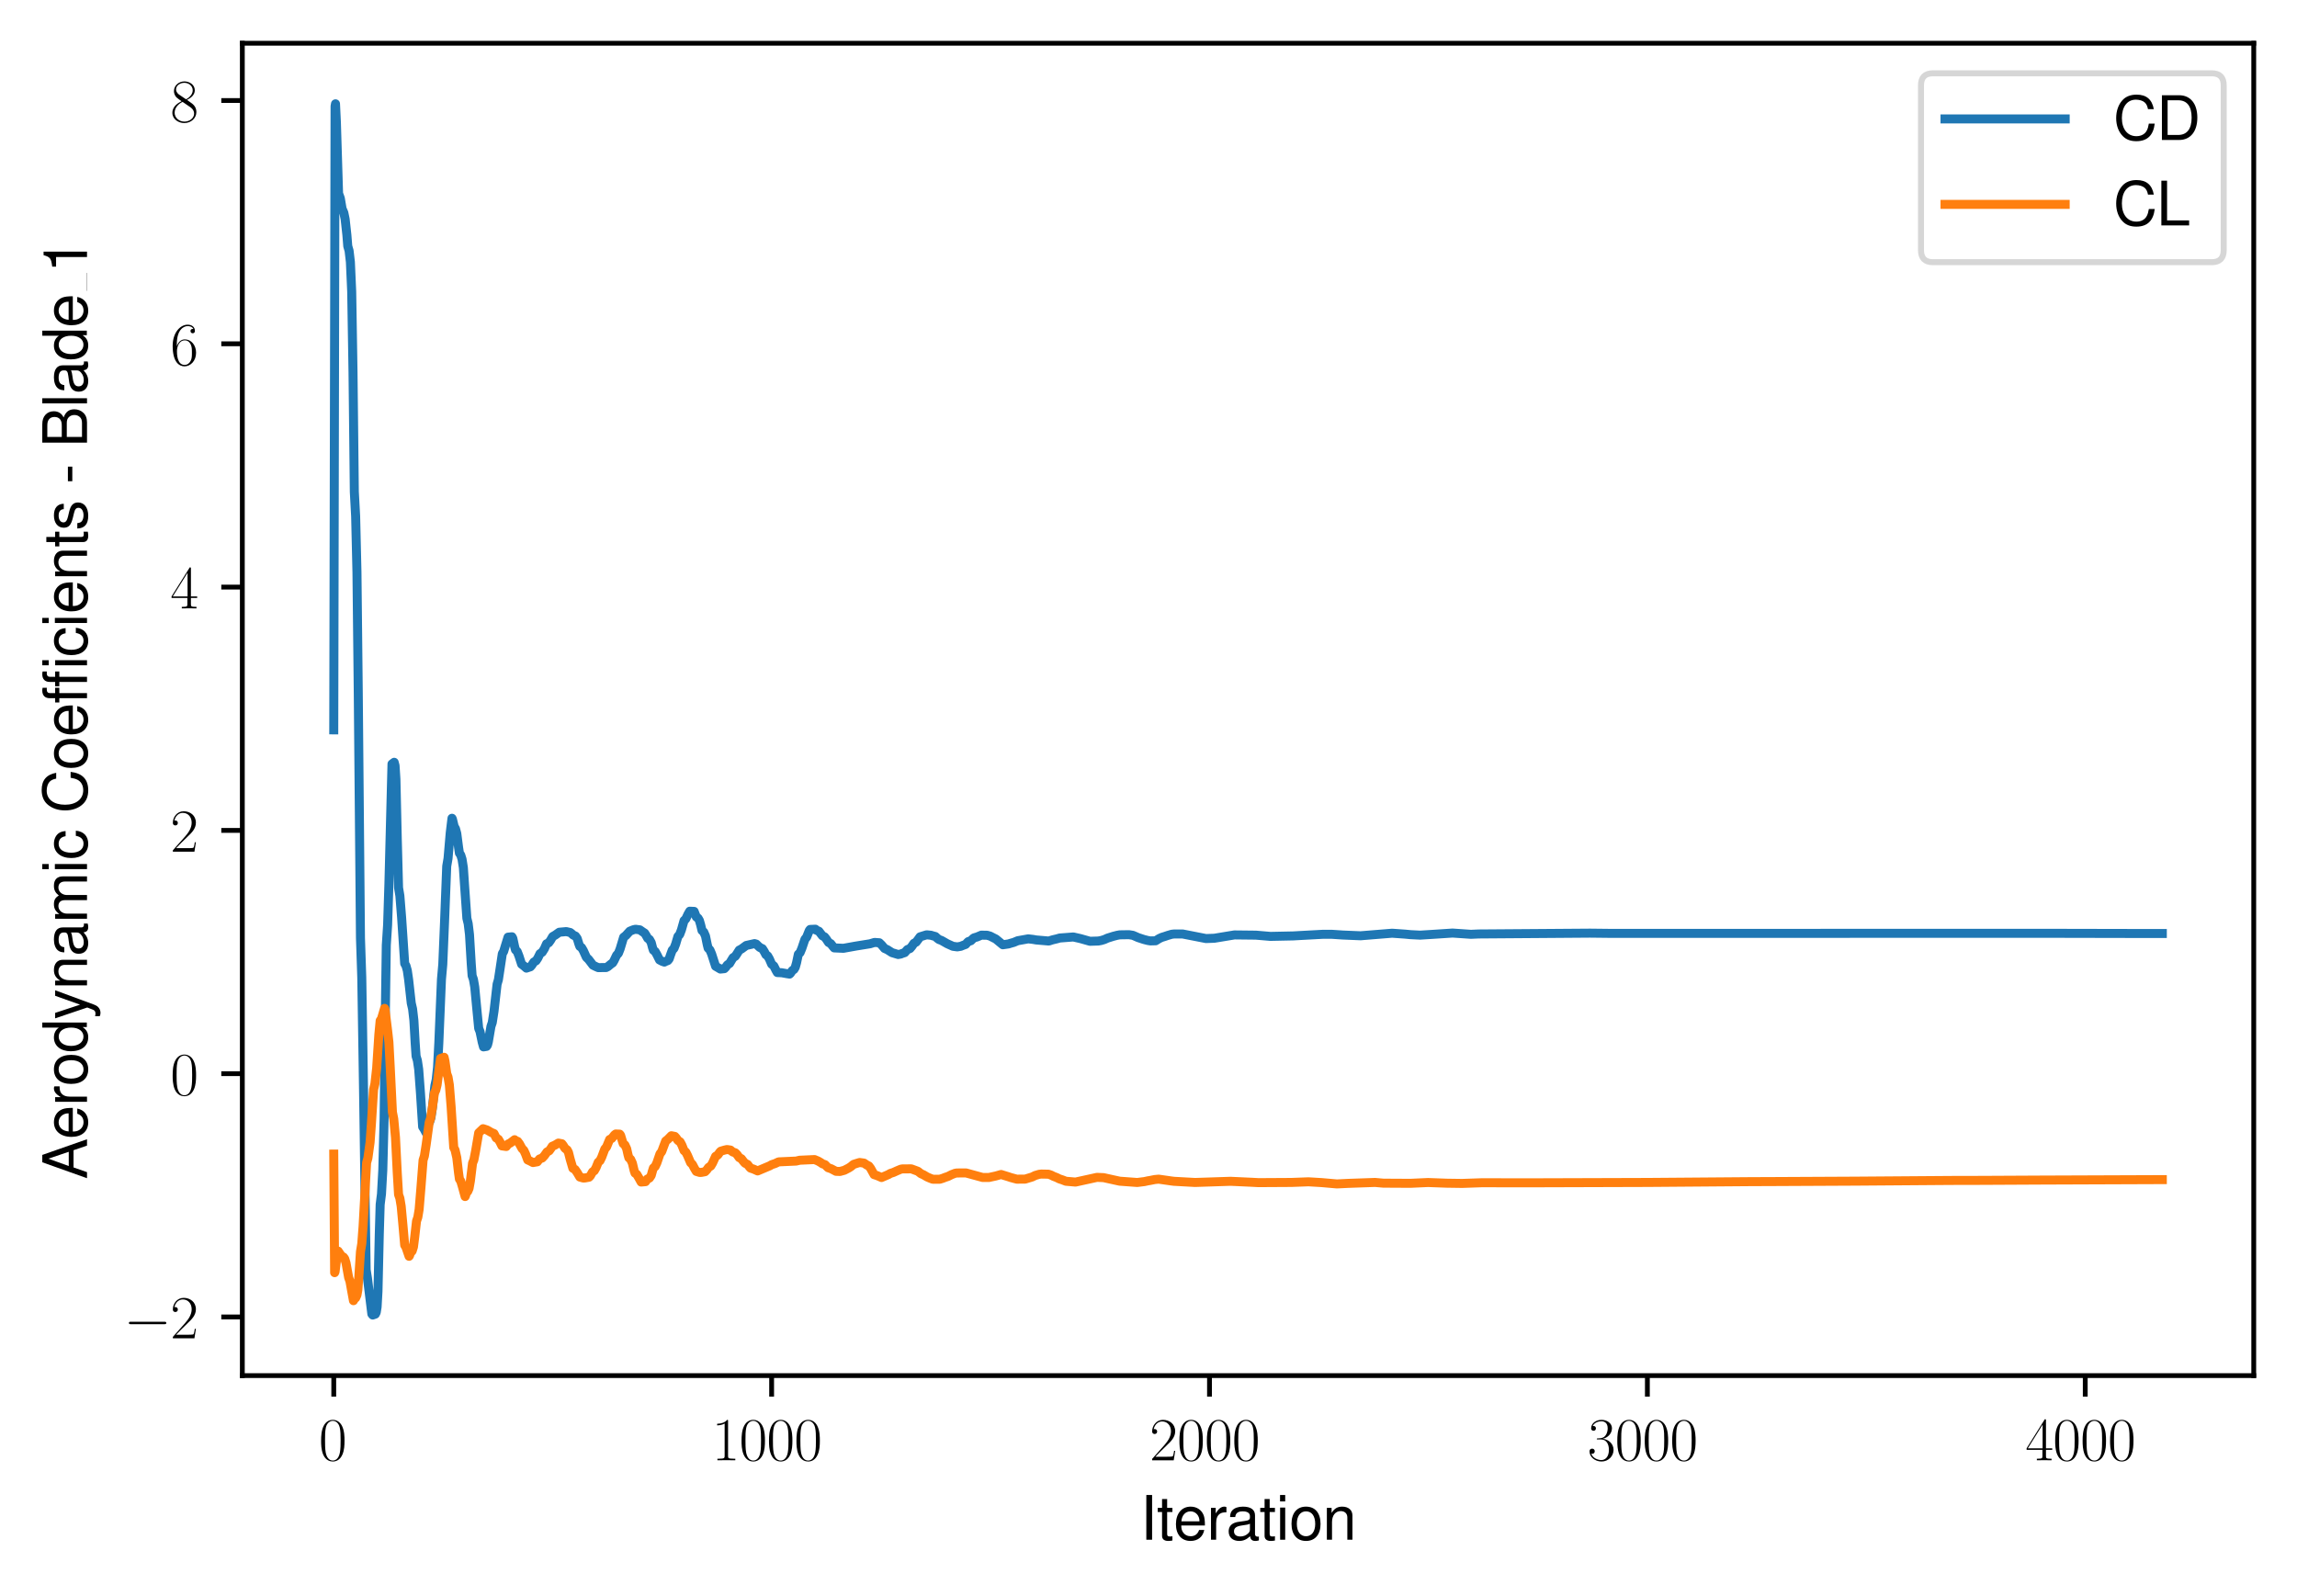 <?xml version="1.0" encoding="utf-8" standalone="no"?>
<!DOCTYPE svg PUBLIC "-//W3C//DTD SVG 1.1//EN"
  "http://www.w3.org/Graphics/SVG/1.1/DTD/svg11.dtd">
<svg xmlns:xlink="http://www.w3.org/1999/xlink" width="382.335pt" height="265.601pt" viewBox="0 0 382.335 265.601" xmlns="http://www.w3.org/2000/svg" version="1.1">
 <defs>
  <style type="text/css">*{stroke-linejoin: round; stroke-linecap: butt}</style>
 </defs>
 <g id="figure_1">
  <g id="patch_1">
   <path d="M 0 265.601 
L 382.335 265.601 
L 382.335 0 
L 0 0 
z
" style="fill: #ffffff"/>
  </g>
  <g id="axes_1">
   <g id="patch_2">
    <path d="M 40.335 228.96 
L 375.135 228.96 
L 375.135 7.2 
L 40.335 7.2 
z
" style="fill: #ffffff"/>
   </g>
   <g id="matplotlib.axis_1">
    <g id="xtick_1">
     <g id="line2d_1">
      <defs>
       <path id="m0f46bc70d5" d="M 0 0 
L 0 3.5 
" style="stroke: #000000; stroke-width: 0.8"/>
      </defs>
      <g>
       <use xlink:href="#m0f46bc70d5" x="55.553" y="228.96" style="stroke: #000000; stroke-width: 0.8"/>
      </g>
     </g>
     <g id="text_1">
      <!-- $\mathdefault{0}$ -->
      <g transform="translate(53.062 243.058) scale(0.1 -0.1)">
       <defs>
        <path id="CMR17-30" d="M 2688 2038 
C 2688 2430 2682 3099 2413 3613 
C 2176 4063 1798 4224 1466 4224 
C 1158 4224 768 4082 525 3620 
C 269 3137 243 2539 243 2038 
C 243 1671 250 1112 448 623 
C 723 -39 1216 -128 1466 -128 
C 1760 -128 2208 -7 2470 604 
C 2662 1048 2688 1568 2688 2038 
z
M 1466 -26 
C 1056 -26 813 328 723 816 
C 653 1196 653 1749 653 2109 
C 653 2604 653 3015 736 3407 
C 858 3954 1216 4121 1466 4121 
C 1728 4121 2067 3947 2189 3420 
C 2272 3054 2278 2623 2278 2109 
C 2278 1691 2278 1176 2202 797 
C 2067 96 1690 -26 1466 -26 
z
" transform="scale(0.016)"/>
       </defs>
       <use xlink:href="#CMR17-30" transform="scale(0.996)"/>
      </g>
     </g>
    </g>
    <g id="xtick_2">
     <g id="line2d_2">
      <g>
       <use xlink:href="#m0f46bc70d5" x="128.437" y="228.96" style="stroke: #000000; stroke-width: 0.8"/>
      </g>
     </g>
     <g id="text_2">
      <!-- $\mathdefault{1000}$ -->
      <g transform="translate(118.474 243.058) scale(0.1 -0.1)">
       <defs>
        <path id="CMR17-31" d="M 1702 4083 
C 1702 4217 1696 4224 1606 4224 
C 1357 3927 979 3833 621 3820 
C 602 3820 570 3820 563 3808 
C 557 3795 557 3782 557 3648 
C 755 3648 1088 3686 1344 3839 
L 1344 467 
C 1344 243 1331 166 781 166 
L 589 166 
L 589 0 
C 896 6 1216 12 1523 12 
C 1830 12 2150 6 2458 0 
L 2458 166 
L 2266 166 
C 1715 166 1702 236 1702 467 
L 1702 4083 
z
" transform="scale(0.016)"/>
       </defs>
       <use xlink:href="#CMR17-31" transform="scale(0.996)"/>
       <use xlink:href="#CMR17-30" transform="translate(45.69 0) scale(0.996)"/>
       <use xlink:href="#CMR17-30" transform="translate(91.381 0) scale(0.996)"/>
       <use xlink:href="#CMR17-30" transform="translate(137.071 0) scale(0.996)"/>
      </g>
     </g>
    </g>
    <g id="xtick_3">
     <g id="line2d_3">
      <g>
       <use xlink:href="#m0f46bc70d5" x="201.321" y="228.96" style="stroke: #000000; stroke-width: 0.8"/>
      </g>
     </g>
     <g id="text_3">
      <!-- $\mathdefault{2000}$ -->
      <g transform="translate(191.358 243.058) scale(0.1 -0.1)">
       <defs>
        <path id="CMR17-32" d="M 2669 990 
L 2554 990 
C 2490 537 2438 460 2413 422 
C 2381 371 1920 371 1830 371 
L 602 371 
C 832 620 1280 1073 1824 1596 
C 2214 1966 2669 2400 2669 3033 
C 2669 3788 2067 4224 1395 4224 
C 691 4224 262 3603 262 3027 
C 262 2777 448 2745 525 2745 
C 589 2745 781 2783 781 3007 
C 781 3206 614 3264 525 3264 
C 486 3264 448 3257 422 3244 
C 544 3788 915 4057 1306 4057 
C 1862 4057 2227 3616 2227 3033 
C 2227 2477 1901 1998 1536 1583 
L 262 147 
L 262 0 
L 2515 0 
L 2669 990 
z
" transform="scale(0.016)"/>
       </defs>
       <use xlink:href="#CMR17-32" transform="scale(0.996)"/>
       <use xlink:href="#CMR17-30" transform="translate(45.69 0) scale(0.996)"/>
       <use xlink:href="#CMR17-30" transform="translate(91.381 0) scale(0.996)"/>
       <use xlink:href="#CMR17-30" transform="translate(137.071 0) scale(0.996)"/>
      </g>
     </g>
    </g>
    <g id="xtick_4">
     <g id="line2d_4">
      <g>
       <use xlink:href="#m0f46bc70d5" x="274.205" y="228.96" style="stroke: #000000; stroke-width: 0.8"/>
      </g>
     </g>
     <g id="text_4">
      <!-- $\mathdefault{3000}$ -->
      <g transform="translate(264.242 243.058) scale(0.1 -0.1)">
       <defs>
        <path id="CMR17-33" d="M 1414 2176 
C 1984 2176 2234 1673 2234 1094 
C 2234 322 1824 25 1453 25 
C 1114 25 563 193 390 691 
C 422 678 454 678 486 678 
C 640 678 755 780 755 947 
C 755 1132 614 1216 486 1216 
C 378 1216 211 1164 211 927 
C 211 335 787 -128 1466 -128 
C 2176 -128 2720 432 2720 1087 
C 2720 1718 2208 2176 1600 2246 
C 2086 2347 2554 2776 2554 3353 
C 2554 3856 2048 4224 1472 4224 
C 890 4224 378 3862 378 3347 
C 378 3123 544 3084 627 3084 
C 762 3084 877 3167 877 3334 
C 877 3500 762 3584 627 3584 
C 602 3584 570 3584 544 3571 
C 730 3999 1235 4076 1459 4076 
C 1683 4076 2106 3966 2106 3347 
C 2106 3167 2080 2851 1862 2574 
C 1670 2329 1453 2316 1242 2297 
C 1210 2297 1062 2284 1037 2284 
C 992 2278 966 2272 966 2227 
C 966 2182 973 2176 1101 2176 
L 1414 2176 
z
" transform="scale(0.016)"/>
       </defs>
       <use xlink:href="#CMR17-33" transform="scale(0.996)"/>
       <use xlink:href="#CMR17-30" transform="translate(45.69 0) scale(0.996)"/>
       <use xlink:href="#CMR17-30" transform="translate(91.381 0) scale(0.996)"/>
       <use xlink:href="#CMR17-30" transform="translate(137.071 0) scale(0.996)"/>
      </g>
     </g>
    </g>
    <g id="xtick_5">
     <g id="line2d_5">
      <g>
       <use xlink:href="#m0f46bc70d5" x="347.089" y="228.96" style="stroke: #000000; stroke-width: 0.8"/>
      </g>
     </g>
     <g id="text_5">
      <!-- $\mathdefault{4000}$ -->
      <g transform="translate(337.126 243.058) scale(0.1 -0.1)">
       <defs>
        <path id="CMR17-34" d="M 2150 4147 
C 2150 4281 2144 4288 2029 4288 
L 128 1254 
L 128 1088 
L 1779 1088 
L 1779 460 
C 1779 230 1766 166 1318 166 
L 1197 166 
L 1197 0 
C 1402 12 1747 12 1965 12 
C 2182 12 2528 12 2733 0 
L 2733 166 
L 2611 166 
C 2163 166 2150 230 2150 460 
L 2150 1088 
L 2803 1088 
L 2803 1254 
L 2150 1254 
L 2150 4147 
z
M 1798 3723 
L 1798 1254 
L 256 1254 
L 1798 3723 
z
" transform="scale(0.016)"/>
       </defs>
       <use xlink:href="#CMR17-34" transform="scale(0.996)"/>
       <use xlink:href="#CMR17-30" transform="translate(45.69 0) scale(0.996)"/>
       <use xlink:href="#CMR17-30" transform="translate(91.381 0) scale(0.996)"/>
       <use xlink:href="#CMR17-30" transform="translate(137.071 0) scale(0.996)"/>
      </g>
     </g>
    </g>
    <g id="text_6">
     <!-- Iteration -->
     <g transform="translate(189.787 256.279) scale(0.1 -0.1)">
      <defs>
       <path id="NimbusSanL-Regu-49" d="M 1242 4672 
L 640 4672 
L 640 0 
L 1242 0 
L 1242 4672 
z
" transform="scale(0.016)"/>
       <path id="NimbusSanL-Regu-74" d="M 1626 3328 
L 1075 3328 
L 1075 4249 
L 544 4249 
L 544 3328 
L 90 3328 
L 90 2892 
L 544 2892 
L 544 402 
C 544 64 774 -128 1190 -128 
C 1318 -128 1446 -116 1626 -84 
L 1626 364 
C 1555 345 1472 339 1370 339 
C 1139 339 1075 402 1075 634 
L 1075 2892 
L 1626 2892 
L 1626 3328 
z
" transform="scale(0.016)"/>
       <path id="NimbusSanL-Regu-65" d="M 3283 1484 
C 3283 1998 3245 2311 3149 2565 
C 2931 3123 2419 3456 1792 3456 
C 858 3456 256 2734 256 1619 
C 256 545 838 -128 1779 -128 
C 2547 -128 3078 307 3213 1018 
L 2675 1018 
C 2528 588 2227 364 1798 364 
C 1459 364 1171 514 992 787 
C 864 974 819 1161 813 1484 
L 3283 1484 
z
M 826 1920 
C 870 2552 1248 2963 1786 2963 
C 2310 2963 2714 2519 2714 1959 
C 2714 1946 2714 1933 2707 1920 
L 826 1920 
z
" transform="scale(0.016)"/>
       <path id="NimbusSanL-Regu-72" d="M 442 3328 
L 442 0 
L 979 0 
L 979 1727 
C 979 2203 1101 2514 1357 2698 
C 1523 2819 1683 2857 2054 2863 
L 2054 3404 
C 1965 3449 1920 3456 1850 3456 
C 1504 3456 1242 3251 934 2750 
L 934 3328 
L 442 3328 
z
" transform="scale(0.016)"/>
       <path id="NimbusSanL-Regu-61" d="M 3424 332 
C 3366 320 3341 320 3309 320 
C 3123 320 3021 415 3021 581 
L 3021 2542 
C 3021 3135 2586 3456 1760 3456 
C 1274 3456 870 3315 646 3065 
C 493 2893 429 2702 416 2370 
L 954 2370 
C 998 2778 1242 2963 1741 2963 
C 2221 2963 2490 2784 2490 2466 
L 2490 2326 
C 2490 2103 2355 2007 1933 1956 
C 1178 1861 1062 1835 858 1753 
C 467 1593 269 1294 269 861 
C 269 256 691 -128 1370 -128 
C 1792 -128 2131 19 2509 364 
C 2547 25 2714 -128 3059 -128 
C 3168 -128 3251 -116 3424 -71 
L 3424 332 
z
M 2490 1071 
C 2490 893 2438 785 2278 638 
C 2061 441 1798 339 1485 339 
C 1069 339 826 536 826 874 
C 826 1224 1062 1402 1632 1485 
C 2195 1562 2310 1587 2490 1670 
L 2490 1071 
z
" transform="scale(0.016)"/>
       <path id="NimbusSanL-Regu-69" d="M 960 3358 
L 429 3358 
L 429 0 
L 960 0 
L 960 3358 
z
M 960 4672 
L 422 4672 
L 422 3999 
L 960 3999 
L 960 4672 
z
" transform="scale(0.016)"/>
       <path id="NimbusSanL-Regu-6f" d="M 1741 3456 
C 800 3456 230 2784 230 1663 
C 230 543 794 -128 1747 -128 
C 2688 -128 3264 543 3264 1638 
C 3264 2791 2707 3456 1741 3456 
z
M 1747 2963 
C 2349 2963 2707 2472 2707 1644 
C 2707 861 2336 364 1747 364 
C 1152 364 787 855 787 1663 
C 787 2466 1152 2963 1747 2963 
z
" transform="scale(0.016)"/>
       <path id="NimbusSanL-Regu-6e" d="M 448 3328 
L 448 0 
L 986 0 
L 986 1835 
C 986 2539 1344 2988 1894 2988 
C 2317 2988 2586 2732 2586 2328 
L 2586 0 
L 3117 0 
L 3117 2539 
C 3117 3097 2701 3456 2054 3456 
C 1555 3456 1235 3263 941 2796 
L 941 3328 
L 448 3328 
z
" transform="scale(0.016)"/>
      </defs>
      <use xlink:href="#NimbusSanL-Regu-49" transform="scale(0.996)"/>
      <use xlink:href="#NimbusSanL-Regu-74" transform="translate(27.695 0) scale(0.996)"/>
      <use xlink:href="#NimbusSanL-Regu-65" transform="translate(55.39 0) scale(0.996)"/>
      <use xlink:href="#NimbusSanL-Regu-72" transform="translate(110.782 0) scale(0.996)"/>
      <use xlink:href="#NimbusSanL-Regu-61" transform="translate(142.961 0) scale(0.996)"/>
      <use xlink:href="#NimbusSanL-Regu-74" transform="translate(198.353 0) scale(0.996)"/>
      <use xlink:href="#NimbusSanL-Regu-69" transform="translate(226.048 0) scale(0.996)"/>
      <use xlink:href="#NimbusSanL-Regu-6f" transform="translate(248.165 0) scale(0.996)"/>
      <use xlink:href="#NimbusSanL-Regu-6e" transform="translate(303.556 0) scale(0.996)"/>
     </g>
    </g>
   </g>
   <g id="matplotlib.axis_2">
    <g id="ytick_1">
     <g id="line2d_6">
      <defs>
       <path id="m2d3de90cfa" d="M 0 0 
L -3.5 0 
" style="stroke: #000000; stroke-width: 0.8"/>
      </defs>
      <g>
       <use xlink:href="#m2d3de90cfa" x="40.335" y="219.203" style="stroke: #000000; stroke-width: 0.8"/>
      </g>
     </g>
     <g id="text_7">
      <!-- $\mathdefault{−2}$ -->
      <g transform="translate(20.605 222.752) scale(0.1 -0.1)">
       <defs>
        <path id="CMSY10-0" d="M 4218 1472 
C 4326 1472 4442 1472 4442 1600 
C 4442 1728 4326 1728 4218 1728 
L 755 1728 
C 646 1728 531 1728 531 1600 
C 531 1472 646 1472 755 1472 
L 4218 1472 
z
" transform="scale(0.016)"/>
       </defs>
       <use xlink:href="#CMSY10-0" transform="scale(0.996)"/>
       <use xlink:href="#CMR17-32" transform="translate(77.487 0) scale(0.996)"/>
      </g>
     </g>
    </g>
    <g id="ytick_2">
     <g id="line2d_7">
      <g>
       <use xlink:href="#m2d3de90cfa" x="40.335" y="178.708" style="stroke: #000000; stroke-width: 0.8"/>
      </g>
     </g>
     <g id="text_8">
      <!-- $\mathdefault{0}$ -->
      <g transform="translate(28.353 182.258) scale(0.1 -0.1)">
       <use xlink:href="#CMR17-30" transform="scale(0.996)"/>
      </g>
     </g>
    </g>
    <g id="ytick_3">
     <g id="line2d_8">
      <g>
       <use xlink:href="#m2d3de90cfa" x="40.335" y="138.214" style="stroke: #000000; stroke-width: 0.8"/>
      </g>
     </g>
     <g id="text_9">
      <!-- $\mathdefault{2}$ -->
      <g transform="translate(28.353 141.763) scale(0.1 -0.1)">
       <use xlink:href="#CMR17-32" transform="scale(0.996)"/>
      </g>
     </g>
    </g>
    <g id="ytick_4">
     <g id="line2d_9">
      <g>
       <use xlink:href="#m2d3de90cfa" x="40.335" y="97.719" style="stroke: #000000; stroke-width: 0.8"/>
      </g>
     </g>
     <g id="text_10">
      <!-- $\mathdefault{4}$ -->
      <g transform="translate(28.353 101.268) scale(0.1 -0.1)">
       <use xlink:href="#CMR17-34" transform="scale(0.996)"/>
      </g>
     </g>
    </g>
    <g id="ytick_5">
     <g id="line2d_10">
      <g>
       <use xlink:href="#m2d3de90cfa" x="40.335" y="57.224" style="stroke: #000000; stroke-width: 0.8"/>
      </g>
     </g>
     <g id="text_11">
      <!-- $\mathdefault{6}$ -->
      <g transform="translate(28.353 60.773) scale(0.1 -0.1)">
       <defs>
        <path id="CMR17-36" d="M 678 2198 
C 678 3712 1395 4076 1811 4076 
C 1946 4076 2272 4049 2400 3782 
C 2298 3782 2106 3782 2106 3558 
C 2106 3385 2246 3328 2336 3328 
C 2394 3328 2566 3353 2566 3571 
C 2566 3987 2246 4224 1805 4224 
C 1043 4224 243 3411 243 2011 
C 243 257 966 -128 1478 -128 
C 2099 -128 2688 431 2688 1295 
C 2688 2101 2170 2688 1517 2688 
C 1126 2688 838 2430 678 1979 
L 678 2198 
z
M 1478 25 
C 691 25 691 1212 691 1450 
C 691 1914 909 2585 1504 2585 
C 1613 2585 1926 2585 2138 2140 
C 2253 1889 2253 1624 2253 1302 
C 2253 954 2253 696 2118 438 
C 1978 173 1773 25 1478 25 
z
" transform="scale(0.016)"/>
       </defs>
       <use xlink:href="#CMR17-36" transform="scale(0.996)"/>
      </g>
     </g>
    </g>
    <g id="ytick_6">
     <g id="line2d_11">
      <g>
       <use xlink:href="#m2d3de90cfa" x="40.335" y="16.73" style="stroke: #000000; stroke-width: 0.8"/>
      </g>
     </g>
     <g id="text_12">
      <!-- $\mathdefault{8}$ -->
      <g transform="translate(28.353 20.279) scale(0.1 -0.1)">
       <defs>
        <path id="CMR17-38" d="M 1741 2289 
C 2144 2494 2554 2803 2554 3298 
C 2554 3884 1990 4224 1472 4224 
C 890 4224 378 3800 378 3215 
C 378 3054 416 2777 666 2533 
C 730 2469 998 2276 1171 2154 
C 883 2006 211 1652 211 945 
C 211 282 838 -128 1459 -128 
C 2144 -128 2720 366 2720 1022 
C 2720 1607 2330 1877 2074 2051 
L 1741 2289 
z
M 902 2855 
C 851 2887 595 3086 595 3388 
C 595 3781 998 4076 1459 4076 
C 1965 4076 2336 3716 2336 3298 
C 2336 2700 1670 2359 1638 2359 
C 1632 2359 1626 2359 1574 2398 
L 902 2855 
z
M 2080 1536 
C 2176 1466 2483 1253 2483 861 
C 2483 385 2010 25 1472 25 
C 890 25 448 443 448 951 
C 448 1459 838 1884 1280 2083 
L 2080 1536 
z
" transform="scale(0.016)"/>
       </defs>
       <use xlink:href="#CMR17-38" transform="scale(0.996)"/>
      </g>
     </g>
    </g>
    <g id="text_13">
     <!-- Aerodynamic Coefficients - Blade_1 -->
     <g transform="translate(14.483 196.281) rotate(-90) scale(0.1 -0.1)">
      <defs>
       <path id="NimbusSanL-Regu-41" d="M 3034 1408 
L 3514 0 
L 4179 0 
L 2541 4672 
L 1773 4672 
L 109 0 
L 742 0 
L 1235 1408 
L 3034 1408 
z
M 2867 1907 
L 1382 1907 
L 2150 4032 
L 2867 1907 
z
" transform="scale(0.016)"/>
       <path id="NimbusSanL-Regu-64" d="M 3168 4672 
L 2637 4672 
L 2637 2937 
C 2413 3276 2054 3456 1606 3456 
C 736 3456 166 2759 166 1695 
C 166 568 723 -128 1626 -128 
C 2086 -128 2406 44 2694 460 
L 2694 19 
L 3168 19 
L 3168 4672 
z
M 1696 2956 
C 2272 2956 2637 2447 2637 1651 
C 2637 880 2266 371 1702 371 
C 1114 371 723 887 723 1663 
C 723 2440 1114 2956 1696 2956 
z
" transform="scale(0.016)"/>
       <path id="NimbusSanL-Regu-79" d="M 2483 3328 
L 1555 724 
L 698 3328 
L 128 3328 
L 1261 -29 
L 1056 -558 
C 973 -794 851 -884 627 -884 
C 550 -884 461 -871 346 -845 
L 346 -1325 
C 454 -1383 563 -1408 704 -1408 
C 877 -1408 1062 -1351 1203 -1248 
C 1370 -1127 1466 -986 1568 -718 
L 3059 3328 
L 2483 3328 
z
" transform="scale(0.016)"/>
       <path id="NimbusSanL-Regu-6d" d="M 448 3328 
L 448 0 
L 986 0 
L 986 2089 
C 986 2597 1338 2988 1773 2988 
C 2170 2988 2394 2744 2394 2315 
L 2394 0 
L 2931 0 
L 2931 2109 
C 2931 2597 3283 2988 3718 2988 
C 4109 2988 4339 2738 4339 2315 
L 4339 0 
L 4877 0 
L 4877 2520 
C 4877 3123 4531 3456 3904 3456 
C 3456 3456 3187 3321 2874 2943 
C 2675 3302 2406 3456 1971 3456 
C 1523 3456 1229 3289 941 2886 
L 941 3328 
L 448 3328 
z
" transform="scale(0.016)"/>
       <path id="NimbusSanL-Regu-63" d="M 3014 2237 
C 2989 2561 2918 2771 2790 2956 
C 2560 3270 2157 3456 1690 3456 
C 787 3456 198 2740 198 1632 
C 198 555 774 -128 1683 -128 
C 2483 -128 2989 352 3053 1167 
L 2515 1167 
C 2426 632 2150 364 1696 364 
C 1107 364 755 842 755 1632 
C 755 2466 1101 2963 1683 2963 
C 2131 2963 2413 2701 2477 2237 
L 3014 2237 
z
" transform="scale(0.016)"/>
       <path id="NimbusSanL-Regu-43" d="M 4237 3219 
C 4051 4236 3462 4736 2438 4736 
C 1811 4736 1306 4537 960 4154 
C 538 3696 307 3035 307 2284 
C 307 1522 544 867 986 415 
C 1344 44 1805 -128 2413 -128 
C 3552 -128 4192 485 4333 1712 
L 3718 1712 
C 3667 1394 3603 1178 3507 994 
C 3315 612 2918 396 2419 396 
C 1491 396 902 1134 902 2291 
C 902 3480 1466 4211 2368 4211 
C 2746 4211 3098 4096 3290 3918 
C 3462 3759 3558 3562 3629 3219 
L 4237 3219 
z
" transform="scale(0.016)"/>
       <path id="NimbusSanL-Regu-66" d="M 1651 3328 
L 1094 3328 
L 1094 3860 
C 1094 4087 1222 4204 1466 4204 
C 1510 4204 1530 4204 1651 4198 
L 1651 4639 
C 1530 4665 1459 4672 1350 4672 
C 858 4672 563 4390 563 3905 
L 563 3328 
L 115 3328 
L 115 2892 
L 563 2892 
L 563 0 
L 1094 0 
L 1094 2892 
L 1651 2892 
L 1651 3328 
z
" transform="scale(0.016)"/>
       <path id="NimbusSanL-Regu-2" d="M 1613 3328 
L 1056 3328 
L 1056 3860 
C 1056 4087 1184 4204 1427 4204 
C 1472 4204 1491 4204 1613 4198 
L 1613 4639 
C 1491 4665 1421 4672 1312 4672 
C 819 4672 525 4390 525 3905 
L 525 3328 
L 77 3328 
L 77 2892 
L 525 2892 
L 525 0 
L 1056 0 
L 1056 2892 
L 1613 2892 
L 1613 3328 
z
M 2790 3328 
L 2259 3328 
L 2259 0 
L 2790 0 
L 2790 3328 
z
M 2790 4672 
L 2259 4672 
L 2259 3999 
L 2790 3999 
L 2790 4672 
z
" transform="scale(0.016)"/>
       <path id="NimbusSanL-Regu-73" d="M 2803 2428 
C 2797 3084 2362 3456 1587 3456 
C 806 3456 301 3052 301 2434 
C 301 1912 570 1663 1363 1472 
L 1862 1351 
C 2234 1262 2381 1129 2381 887 
C 2381 574 2067 364 1600 364 
C 1312 364 1069 447 934 587 
C 851 683 813 778 781 1014 
L 218 1014 
C 243 243 678 -128 1555 -128 
C 2400 -128 2938 288 2938 931 
C 2938 1428 2656 1702 1990 1861 
L 1478 1982 
C 1043 2084 858 2224 858 2459 
C 858 2765 1133 2963 1568 2963 
C 1997 2963 2227 2778 2240 2428 
L 2803 2428 
z
" transform="scale(0.016)"/>
       <path id="NimbusSanL-Regu-2d" d="M 1818 1996 
L 294 1996 
L 294 1536 
L 1818 1536 
L 1818 1996 
z
" transform="scale(0.016)"/>
       <path id="NimbusSanL-Regu-42" d="M 506 0 
L 2611 0 
C 3053 0 3379 121 3629 390 
C 3859 632 3987 961 3987 1321 
C 3987 1878 3731 2214 3136 2444 
C 3558 2643 3782 2994 3782 3476 
C 3782 3821 3654 4127 3411 4345 
C 3168 4569 2848 4672 2400 4672 
L 506 4672 
L 506 0 
z
M 1101 2636 
L 1101 4147 
L 2253 4147 
C 2586 4147 2771 4101 2931 3977 
C 3098 3847 3187 3652 3187 3391 
C 3187 3138 3098 2936 2931 2806 
C 2771 2682 2586 2636 2253 2636 
L 1101 2636 
z
M 1101 524 
L 1101 2112 
L 2554 2112 
C 2842 2112 3034 2042 3174 1890 
C 3315 1745 3392 1542 3392 1315 
C 3392 1093 3315 891 3174 746 
C 3034 594 2842 524 2554 524 
L 1101 524 
z
" transform="scale(0.016)"/>
       <path id="NimbusSanL-Regu-6c" d="M 973 4672 
L 435 4672 
L 435 0 
L 973 0 
L 973 4672 
z
" transform="scale(0.016)"/>
       <path id="NimbusSanL-Regu-31" d="M 1658 3232 
L 1658 0 
L 2221 0 
L 2221 4537 
L 1850 4537 
C 1651 3840 1523 3744 653 3635 
L 653 3232 
L 1658 3232 
z
" transform="scale(0.016)"/>
      </defs>
      <use xlink:href="#NimbusSanL-Regu-41" transform="scale(0.996)"/>
      <use xlink:href="#NimbusSanL-Regu-65" transform="translate(66.45 0) scale(0.996)"/>
      <use xlink:href="#NimbusSanL-Regu-72" transform="translate(121.842 0) scale(0.996)"/>
      <use xlink:href="#NimbusSanL-Regu-6f" transform="translate(155.017 0) scale(0.996)"/>
      <use xlink:href="#NimbusSanL-Regu-64" transform="translate(210.409 0) scale(0.996)"/>
      <use xlink:href="#NimbusSanL-Regu-79" transform="translate(265.8 0) scale(0.996)"/>
      <use xlink:href="#NimbusSanL-Regu-6e" transform="translate(315.613 0) scale(0.996)"/>
      <use xlink:href="#NimbusSanL-Regu-61" transform="translate(371.005 0) scale(0.996)"/>
      <use xlink:href="#NimbusSanL-Regu-6d" transform="translate(426.397 0) scale(0.996)"/>
      <use xlink:href="#NimbusSanL-Regu-69" transform="translate(509.385 0) scale(0.996)"/>
      <use xlink:href="#NimbusSanL-Regu-63" transform="translate(531.502 0) scale(0.996)"/>
      <use xlink:href="#NimbusSanL-Regu-43" transform="translate(609.01 0) scale(0.996)"/>
      <use xlink:href="#NimbusSanL-Regu-6f" transform="translate(680.94 0) scale(0.996)"/>
      <use xlink:href="#NimbusSanL-Regu-65" transform="translate(736.332 0) scale(0.996)"/>
      <use xlink:href="#NimbusSanL-Regu-66" transform="translate(791.724 0) scale(0.996)"/>
      <use xlink:href="#NimbusSanL-Regu-2" transform="translate(819.419 0) scale(0.996)"/>
      <use xlink:href="#NimbusSanL-Regu-63" transform="translate(869.232 0) scale(0.996)"/>
      <use xlink:href="#NimbusSanL-Regu-69" transform="translate(919.045 0) scale(0.996)"/>
      <use xlink:href="#NimbusSanL-Regu-65" transform="translate(941.162 0) scale(0.996)"/>
      <use xlink:href="#NimbusSanL-Regu-6e" transform="translate(996.554 0) scale(0.996)"/>
      <use xlink:href="#NimbusSanL-Regu-74" transform="translate(1051.945 0) scale(0.996)"/>
      <use xlink:href="#NimbusSanL-Regu-73" transform="translate(1079.641 0) scale(0.996)"/>
      <use xlink:href="#NimbusSanL-Regu-2d" transform="translate(1157.149 0) scale(0.996)"/>
      <use xlink:href="#NimbusSanL-Regu-42" transform="translate(1218.019 0) scale(0.996)"/>
      <use xlink:href="#NimbusSanL-Regu-6c" transform="translate(1284.469 0) scale(0.996)"/>
      <use xlink:href="#NimbusSanL-Regu-61" transform="translate(1306.586 0) scale(0.996)"/>
      <use xlink:href="#NimbusSanL-Regu-64" transform="translate(1361.978 0) scale(0.996)"/>
      <use xlink:href="#NimbusSanL-Regu-65" transform="translate(1417.37 0) scale(0.996)"/>
      <use xlink:href="#NimbusSanL-Regu-31" transform="translate(1508.627 0) scale(0.996)"/>
      <path d="M 1478.739 0 
L 1508.627 0 
L 1508.627 0.399 
L 1478.739 0.399 
L 1478.739 0 
z
"/>
     </g>
    </g>
   </g>
   <g id="line2d_12">
    <path d="M 55.553 121.481 
L 55.772 17.689 
L 55.844 17.28 
L 55.99 20.316 
L 56.355 32.203 
L 56.646 33.002 
L 56.938 34.735 
L 57.229 35.407 
L 57.448 36.462 
L 57.739 39.122 
L 57.885 40.971 
L 58.104 41.725 
L 58.323 43.613 
L 58.541 48.549 
L 58.76 62.024 
L 58.978 81.866 
L 59.197 85.921 
L 59.416 95.236 
L 59.634 115.333 
L 59.999 156.107 
L 60.218 162.73 
L 60.509 181.265 
L 60.946 211.345 
L 61.165 212.759 
L 61.894 218.707 
L 62.04 218.88 
L 62.477 218.728 
L 62.623 218.437 
L 62.768 217.531 
L 62.914 214.953 
L 63.133 205.368 
L 63.279 200.479 
L 63.497 198.742 
L 63.716 194.773 
L 63.935 186.283 
L 64.153 167.608 
L 64.299 157.326 
L 64.518 153.955 
L 64.736 147.114 
L 65.247 127.159 
L 65.611 126.881 
L 65.757 127.433 
L 65.902 129.701 
L 66.121 139.445 
L 66.34 147.769 
L 66.558 149.083 
L 66.85 152.735 
L 67.36 160.379 
L 67.579 160.758 
L 67.797 161.542 
L 68.016 163.047 
L 68.453 166.97 
L 68.672 167.923 
L 68.891 169.827 
L 69.109 173.647 
L 69.255 175.793 
L 69.474 176.508 
L 69.692 177.983 
L 69.984 181.899 
L 70.348 187.547 
L 70.64 187.997 
L 70.931 188.559 
L 71.004 188.532 
L 71.15 187.873 
L 71.296 187.041 
L 71.515 186.72 
L 71.733 186.008 
L 71.952 184.539 
L 72.389 180.681 
L 72.608 179.702 
L 72.826 177.676 
L 73.045 173.544 
L 73.482 162.988 
L 73.701 160.515 
L 73.993 153.495 
L 74.357 144.177 
L 74.576 142.877 
L 74.94 138.62 
L 75.232 136.196 
L 75.305 136.337 
L 75.596 137.558 
L 75.815 137.935 
L 76.033 138.746 
L 76.325 141.02 
L 76.471 142 
L 76.689 142.314 
L 76.908 143.015 
L 77.127 144.421 
L 77.345 147.626 
L 77.71 152.842 
L 77.928 153.735 
L 78.147 155.547 
L 78.439 160.429 
L 78.584 162.397 
L 78.803 163.017 
L 79.022 164.285 
L 79.313 167.384 
L 79.678 171.166 
L 79.896 171.697 
L 80.261 173.451 
L 80.479 174.247 
L 80.989 174.164 
L 81.135 173.958 
L 81.281 173.415 
L 81.718 170.841 
L 81.937 170.195 
L 82.228 168.316 
L 82.739 163.82 
L 82.957 163.071 
L 83.249 161.151 
L 83.613 158.729 
L 83.832 158.369 
L 84.123 157.403 
L 84.561 155.986 
L 85.217 155.922 
L 85.362 156.188 
L 85.654 157.541 
L 85.8 158.093 
L 86.091 158.384 
L 86.383 159.128 
L 86.82 160.484 
L 87.185 160.755 
L 87.622 161.139 
L 88.278 160.919 
L 88.497 160.676 
L 88.861 160.124 
L 89.225 159.917 
L 89.517 159.477 
L 89.881 158.736 
L 90.246 158.491 
L 90.61 157.913 
L 90.975 157.091 
L 91.339 156.915 
L 91.631 156.515 
L 91.995 155.885 
L 92.432 155.632 
L 93.088 155.166 
L 94.254 155.06 
L 94.91 155.212 
L 95.129 155.378 
L 95.42 155.644 
L 95.785 155.803 
L 96.076 156.202 
L 96.368 157.154 
L 96.514 157.53 
L 96.805 157.725 
L 97.097 158.226 
L 97.607 159.348 
L 97.971 159.69 
L 98.7 160.649 
L 99.21 160.897 
L 99.575 161.055 
L 100.887 161.041 
L 101.178 160.89 
L 101.689 160.467 
L 101.98 160.266 
L 102.199 159.9 
L 102.636 158.989 
L 102.928 158.675 
L 103.219 157.937 
L 103.802 155.999 
L 104.167 155.718 
L 104.823 154.996 
L 105.406 154.759 
L 105.77 154.67 
L 106.499 154.767 
L 107.009 155.124 
L 107.301 155.308 
L 107.519 155.653 
L 107.811 156.169 
L 108.102 156.371 
L 108.394 156.888 
L 108.612 157.721 
L 108.758 158.159 
L 109.05 158.377 
L 109.341 158.894 
L 109.779 159.777 
L 110.216 160.005 
L 110.58 160.134 
L 110.799 160.02 
L 111.163 159.877 
L 111.382 159.608 
L 111.601 158.95 
L 111.892 158.159 
L 112.184 157.859 
L 112.475 157.105 
L 112.84 155.869 
L 113.131 155.542 
L 113.423 154.773 
L 113.86 153.232 
L 114.152 152.95 
L 114.516 152.176 
L 114.808 151.667 
L 115.536 151.698 
L 115.755 152.251 
L 115.901 152.624 
L 116.192 152.829 
L 116.411 153.201 
L 116.63 153.956 
L 116.848 154.876 
L 117.14 155.142 
L 117.431 155.806 
L 117.723 157.232 
L 117.869 157.815 
L 118.16 158.101 
L 118.452 158.785 
L 119.108 160.821 
L 119.545 161.079 
L 119.91 161.295 
L 120.565 161.226 
L 120.784 161.006 
L 121.076 160.595 
L 121.44 160.359 
L 121.732 159.868 
L 122.023 159.397 
L 122.388 159.165 
L 122.679 158.729 
L 123.044 158.145 
L 123.408 157.956 
L 124.21 157.368 
L 125.594 157.057 
L 125.886 157.144 
L 126.178 157.433 
L 126.469 157.698 
L 126.906 157.905 
L 127.198 158.365 
L 127.489 158.909 
L 127.781 159.114 
L 128.073 159.629 
L 128.437 160.472 
L 128.801 160.775 
L 129.166 161.5 
L 129.384 161.875 
L 130.113 161.907 
L 130.988 162.065 
L 131.425 162.132 
L 131.571 161.997 
L 131.862 161.558 
L 132.154 161.356 
L 132.373 160.995 
L 132.591 160.227 
L 132.883 158.838 
L 133.174 158.557 
L 133.466 157.856 
L 133.976 156.345 
L 134.268 155.976 
L 134.705 154.881 
L 134.851 154.7 
L 135.725 154.661 
L 135.871 154.818 
L 136.308 155.005 
L 136.6 155.385 
L 136.891 155.756 
L 137.256 155.945 
L 137.547 156.312 
L 137.912 156.865 
L 138.276 157.063 
L 138.641 157.528 
L 138.859 157.774 
L 140.39 157.84 
L 142.431 157.472 
L 144.836 157.085 
L 145.565 156.861 
L 146.366 156.919 
L 146.731 157.268 
L 147.241 157.868 
L 147.678 158.058 
L 148.48 158.566 
L 149.5 158.874 
L 149.938 158.793 
L 150.156 158.7 
L 150.594 158.557 
L 150.885 158.222 
L 151.031 158.056 
L 151.468 157.878 
L 151.76 157.538 
L 152.124 157.009 
L 152.489 156.812 
L 152.853 156.331 
L 153.145 155.93 
L 153.655 155.773 
L 154.238 155.593 
L 154.967 155.669 
L 155.185 155.742 
L 155.696 155.88 
L 155.987 156.146 
L 156.279 156.373 
L 156.716 156.535 
L 157.663 157.076 
L 158.611 157.505 
L 159.34 157.604 
L 159.923 157.506 
L 160.287 157.353 
L 160.725 157.194 
L 161.016 156.872 
L 161.162 156.728 
L 161.599 156.579 
L 161.964 156.222 
L 162.109 156.105 
L 162.62 155.956 
L 163.348 155.65 
L 164.296 155.667 
L 164.806 155.808 
L 165.316 156.072 
L 165.754 156.291 
L 166.92 157.252 
L 167.867 157.113 
L 168.232 156.997 
L 168.742 156.855 
L 169.398 156.58 
L 171.147 156.267 
L 171.949 156.359 
L 172.459 156.449 
L 174.573 156.631 
L 175.083 156.469 
L 175.301 156.407 
L 175.884 156.273 
L 176.395 156.127 
L 178.654 155.955 
L 179.82 156.219 
L 181.424 156.672 
L 182.808 156.629 
L 183.319 156.534 
L 183.829 156.376 
L 184.339 156.147 
L 184.922 155.964 
L 185.286 155.848 
L 185.942 155.679 
L 186.38 155.599 
L 187.91 155.575 
L 188.566 155.678 
L 189.004 155.865 
L 189.441 156.058 
L 190.024 156.25 
L 190.388 156.37 
L 191.044 156.537 
L 191.482 156.609 
L 192.356 156.588 
L 192.939 156.223 
L 193.377 156.02 
L 193.887 155.863 
L 194.397 155.69 
L 195.053 155.499 
L 195.417 155.46 
L 196.875 155.461 
L 200.738 156.218 
L 202.123 156.167 
L 205.475 155.613 
L 209.047 155.651 
L 211.452 155.857 
L 215.242 155.779 
L 216.554 155.704 
L 220.198 155.508 
L 221.728 155.512 
L 223.478 155.629 
L 226.466 155.754 
L 228.507 155.588 
L 231.714 155.329 
L 233.9 155.483 
L 234.775 155.568 
L 236.378 155.649 
L 238.127 155.541 
L 238.783 155.499 
L 241.772 155.303 
L 243.521 155.421 
L 244.833 155.512 
L 246.145 155.454 
L 264.657 155.318 
L 268.083 155.356 
L 341.258 155.345 
L 357.439 155.378 
L 359.917 155.38 
L 359.917 155.38 
" clip-path="url(#pad7a30e7e8)" style="fill: none; stroke: #1f77b4; stroke-width: 1.5; stroke-linecap: square"/>
   </g>
   <g id="line2d_13">
    <path d="M 55.553 192.092 
L 55.699 211.827 
L 55.772 211.669 
L 55.99 209.901 
L 56.209 208.302 
L 56.282 208.244 
L 56.865 209.092 
L 57.156 209.223 
L 57.375 209.504 
L 57.594 210.211 
L 58.031 212.642 
L 58.25 213.261 
L 58.541 214.896 
L 58.833 216.49 
L 58.978 216.197 
L 59.197 216.034 
L 59.416 215.546 
L 59.562 214.722 
L 59.707 212.826 
L 59.999 208.333 
L 60.218 206.997 
L 60.436 204.102 
L 61.019 193.531 
L 61.238 192.76 
L 61.602 190.126 
L 61.821 187.065 
L 62.185 181.346 
L 62.404 180.388 
L 62.696 177.773 
L 63.06 172.2 
L 63.279 169.886 
L 63.497 169.566 
L 63.789 168.583 
L 64.007 167.84 
L 64.08 167.998 
L 64.518 171.538 
L 64.736 173.483 
L 64.955 177.662 
L 65.319 185.1 
L 65.538 186.23 
L 65.83 189.34 
L 66.121 195.177 
L 66.34 198.822 
L 66.558 199.445 
L 66.777 200.77 
L 67.069 203.929 
L 67.36 207.248 
L 67.579 207.609 
L 68.089 209.104 
L 68.162 209.007 
L 68.308 208.556 
L 68.599 208.233 
L 68.818 207.545 
L 69.036 205.84 
L 69.328 203.256 
L 69.547 202.611 
L 69.765 201.307 
L 70.057 197.771 
L 70.421 193.1 
L 70.64 192.415 
L 70.931 190.553 
L 71.442 186.816 
L 71.66 186.195 
L 71.952 184.483 
L 72.316 181.902 
L 72.535 181.462 
L 72.754 180.57 
L 73.045 178.266 
L 73.337 176.168 
L 73.92 175.978 
L 74.065 176.605 
L 74.357 178.686 
L 74.576 179.284 
L 74.794 180.58 
L 75.086 184.179 
L 75.523 190.992 
L 75.742 191.41 
L 76.033 192.685 
L 76.325 195.221 
L 76.471 196.252 
L 76.689 196.583 
L 76.981 197.563 
L 77.418 199.159 
L 77.491 198.998 
L 77.637 198.514 
L 77.855 198.308 
L 78.074 197.802 
L 78.293 196.579 
L 78.657 193.589 
L 78.876 193.058 
L 79.167 191.557 
L 79.678 188.56 
L 79.969 188.279 
L 80.406 187.866 
L 80.625 187.935 
L 81.062 188.078 
L 81.791 188.497 
L 82.228 188.675 
L 82.447 189.116 
L 82.593 189.402 
L 82.957 189.628 
L 83.249 190.134 
L 83.54 190.726 
L 84.269 190.83 
L 84.415 190.627 
L 84.561 190.424 
L 84.925 190.257 
L 85.654 189.699 
L 85.8 189.841 
L 86.164 189.978 
L 86.456 190.369 
L 86.893 191.175 
L 87.185 191.46 
L 87.476 192.086 
L 87.841 193.069 
L 88.205 193.232 
L 88.715 193.5 
L 89.444 193.373 
L 89.663 193.078 
L 89.808 192.907 
L 90.246 192.745 
L 90.61 192.356 
L 91.047 191.737 
L 91.412 191.545 
L 91.703 191.14 
L 91.922 190.793 
L 92.359 190.608 
L 92.942 190.26 
L 93.526 190.371 
L 93.744 190.648 
L 94.036 191.125 
L 94.4 191.395 
L 94.619 191.807 
L 94.91 192.952 
L 95.348 194.449 
L 95.712 194.648 
L 96.076 195.176 
L 96.514 195.915 
L 97.097 196.079 
L 97.388 196.061 
L 98.044 195.94 
L 98.263 195.713 
L 98.627 195.061 
L 98.919 194.865 
L 99.21 194.351 
L 99.575 193.446 
L 99.866 193.2 
L 100.158 192.606 
L 100.668 191.247 
L 100.96 190.903 
L 101.251 190.195 
L 101.47 189.667 
L 101.834 189.476 
L 102.272 188.916 
L 102.49 188.746 
L 103.146 188.773 
L 103.292 188.948 
L 103.583 189.909 
L 103.729 190.347 
L 104.021 190.581 
L 104.312 191.208 
L 104.531 192.193 
L 104.677 192.709 
L 104.968 192.967 
L 105.26 193.602 
L 105.551 194.823 
L 105.697 195.258 
L 105.989 195.463 
L 106.353 196.082 
L 106.718 196.744 
L 107.446 196.681 
L 107.592 196.473 
L 107.738 196.259 
L 108.102 196.082 
L 108.394 195.649 
L 108.612 194.865 
L 108.758 194.404 
L 109.05 194.163 
L 109.341 193.541 
L 109.852 192.053 
L 110.143 191.677 
L 110.435 190.886 
L 110.799 189.924 
L 111.163 189.638 
L 111.747 189.039 
L 112.33 189.153 
L 112.548 189.397 
L 112.84 189.817 
L 113.204 190.059 
L 113.496 190.598 
L 113.86 191.515 
L 114.152 191.76 
L 114.443 192.334 
L 114.953 193.53 
L 115.245 193.802 
L 115.609 194.499 
L 115.901 194.978 
L 116.484 195.153 
L 116.776 195.135 
L 117.359 195.021 
L 117.65 194.714 
L 117.942 194.306 
L 118.306 194.078 
L 118.598 193.594 
L 119.108 192.471 
L 119.472 192.249 
L 119.837 191.739 
L 119.982 191.607 
L 120.565 191.433 
L 121.003 191.333 
L 121.586 191.42 
L 121.805 191.607 
L 121.95 191.734 
L 122.388 191.876 
L 122.679 192.17 
L 123.044 192.676 
L 123.408 192.869 
L 123.699 193.253 
L 123.991 193.599 
L 124.428 193.819 
L 124.793 194.286 
L 124.939 194.429 
L 125.449 194.598 
L 126.105 194.895 
L 128.145 194.034 
L 128.437 193.857 
L 129.02 193.662 
L 129.603 193.387 
L 132.518 193.254 
L 133.102 193.116 
L 135.58 193.003 
L 136.163 193.245 
L 136.6 193.496 
L 136.891 193.703 
L 137.329 193.854 
L 137.693 194.23 
L 137.839 194.361 
L 138.349 194.535 
L 139.151 194.959 
L 139.807 194.986 
L 140.026 194.925 
L 140.536 194.788 
L 141.265 194.411 
L 141.629 194.178 
L 142.066 193.809 
L 142.649 193.621 
L 143.087 193.491 
L 143.815 193.592 
L 144.253 193.896 
L 144.617 194.074 
L 144.909 194.46 
L 145.492 195.51 
L 146.002 195.675 
L 146.731 195.992 
L 147.897 195.491 
L 148.189 195.313 
L 148.699 195.149 
L 149.355 194.852 
L 149.938 194.608 
L 150.229 194.558 
L 151.687 194.55 
L 152.78 194.953 
L 153.29 195.35 
L 153.728 195.546 
L 154.311 195.893 
L 154.821 196.112 
L 155.258 196.277 
L 156.424 196.278 
L 156.935 196.122 
L 157.299 195.975 
L 157.809 195.805 
L 158.392 195.512 
L 158.975 195.287 
L 159.267 195.237 
L 160.797 195.23 
L 163.567 195.986 
L 164.587 195.989 
L 165.754 195.735 
L 166.628 195.487 
L 167.867 195.869 
L 168.232 195.993 
L 168.815 196.152 
L 169.252 196.268 
L 170.637 196.256 
L 171.803 195.901 
L 172.313 195.651 
L 172.969 195.458 
L 173.333 195.416 
L 174.5 195.438 
L 174.937 195.581 
L 175.374 195.803 
L 175.884 195.996 
L 176.322 196.218 
L 176.832 196.384 
L 177.415 196.613 
L 179.018 196.751 
L 182.59 195.967 
L 183.683 196.012 
L 185.942 196.51 
L 186.38 196.604 
L 189.295 196.819 
L 190.097 196.716 
L 190.461 196.674 
L 191.117 196.532 
L 191.409 196.488 
L 192.21 196.327 
L 192.866 196.265 
L 195.053 196.578 
L 195.417 196.623 
L 198.916 196.816 
L 204.819 196.621 
L 208.318 196.782 
L 209.484 196.844 
L 214.95 196.812 
L 217.793 196.706 
L 219.979 196.836 
L 222.53 197.059 
L 224.352 196.969 
L 228.871 196.81 
L 230.256 196.932 
L 234.775 196.957 
L 237.69 196.823 
L 240.824 196.938 
L 243.375 196.975 
L 246.582 196.864 
L 255.328 196.872 
L 274.205 196.813 
L 291.333 196.68 
L 295.341 196.664 
L 308.825 196.597 
L 324.714 196.48 
L 329.815 196.468 
L 339.873 196.417 
L 359.917 196.341 
L 359.917 196.341 
" clip-path="url(#pad7a30e7e8)" style="fill: none; stroke: #ff7f0e; stroke-width: 1.5; stroke-linecap: square"/>
   </g>
   <g id="patch_3">
    <path d="M 40.335 228.96 
L 40.335 7.2 
" style="fill: none; stroke: #000000; stroke-width: 0.8; stroke-linejoin: miter; stroke-linecap: square"/>
   </g>
   <g id="patch_4">
    <path d="M 375.135 228.96 
L 375.135 7.2 
" style="fill: none; stroke: #000000; stroke-width: 0.8; stroke-linejoin: miter; stroke-linecap: square"/>
   </g>
   <g id="patch_5">
    <path d="M 40.335 228.96 
L 375.135 228.96 
" style="fill: none; stroke: #000000; stroke-width: 0.8; stroke-linejoin: miter; stroke-linecap: square"/>
   </g>
   <g id="patch_6">
    <path d="M 40.335 7.2 
L 375.135 7.2 
" style="fill: none; stroke: #000000; stroke-width: 0.8; stroke-linejoin: miter; stroke-linecap: square"/>
   </g>
   <g id="legend_1">
    <g id="patch_7">
     <path d="M 321.749 43.641 
L 368.135 43.641 
Q 370.135 43.641 370.135 41.641 
L 370.135 14.2 
Q 370.135 12.2 368.135 12.2 
L 321.749 12.2 
Q 319.749 12.2 319.749 14.2 
L 319.749 41.641 
Q 319.749 43.641 321.749 43.641 
z
" style="fill: #ffffff; opacity: 0.8; stroke: #cccccc; stroke-linejoin: miter"/>
    </g>
    <g id="line2d_14">
     <path d="M 323.749 19.798 
L 333.749 19.798 
L 343.749 19.798 
" style="fill: none; stroke: #1f77b4; stroke-width: 1.5; stroke-linecap: square"/>
    </g>
    <g id="text_14">
     <!-- CD -->
     <g transform="translate(351.749 23.298) scale(0.1 -0.1)">
      <defs>
       <path id="NimbusSanL-Regu-44" d="M 570 0 
L 2368 0 
C 3546 0 4269 883 4269 2339 
C 4269 3788 3552 4672 2368 4672 
L 570 4672 
L 570 0 
z
M 1165 524 
L 1165 4147 
L 2266 4147 
C 3187 4147 3674 3525 3674 2332 
C 3674 1153 3187 524 2266 524 
L 1165 524 
z
" transform="scale(0.016)"/>
      </defs>
      <use xlink:href="#NimbusSanL-Regu-43" transform="scale(0.996)"/>
      <use xlink:href="#NimbusSanL-Regu-44" transform="translate(71.93 0) scale(0.996)"/>
     </g>
    </g>
    <g id="line2d_15">
     <path d="M 323.749 34.019 
L 333.749 34.019 
L 343.749 34.019 
" style="fill: none; stroke: #ff7f0e; stroke-width: 1.5; stroke-linecap: square"/>
    </g>
    <g id="text_15">
     <!-- CL -->
     <g transform="translate(351.749 37.519) scale(0.1 -0.1)">
      <defs>
       <path id="NimbusSanL-Regu-4c" d="M 1107 4672 
L 512 4672 
L 512 0 
L 3411 0 
L 3411 524 
L 1107 524 
L 1107 4672 
z
" transform="scale(0.016)"/>
      </defs>
      <use xlink:href="#NimbusSanL-Regu-43" transform="scale(0.996)"/>
      <use xlink:href="#NimbusSanL-Regu-4c" transform="translate(71.93 0) scale(0.996)"/>
     </g>
    </g>
   </g>
  </g>
 </g>
 <defs>
  <clipPath id="pad7a30e7e8">
   <rect x="40.335" y="7.2" width="334.8" height="221.76"/>
  </clipPath>
 </defs>
</svg>
